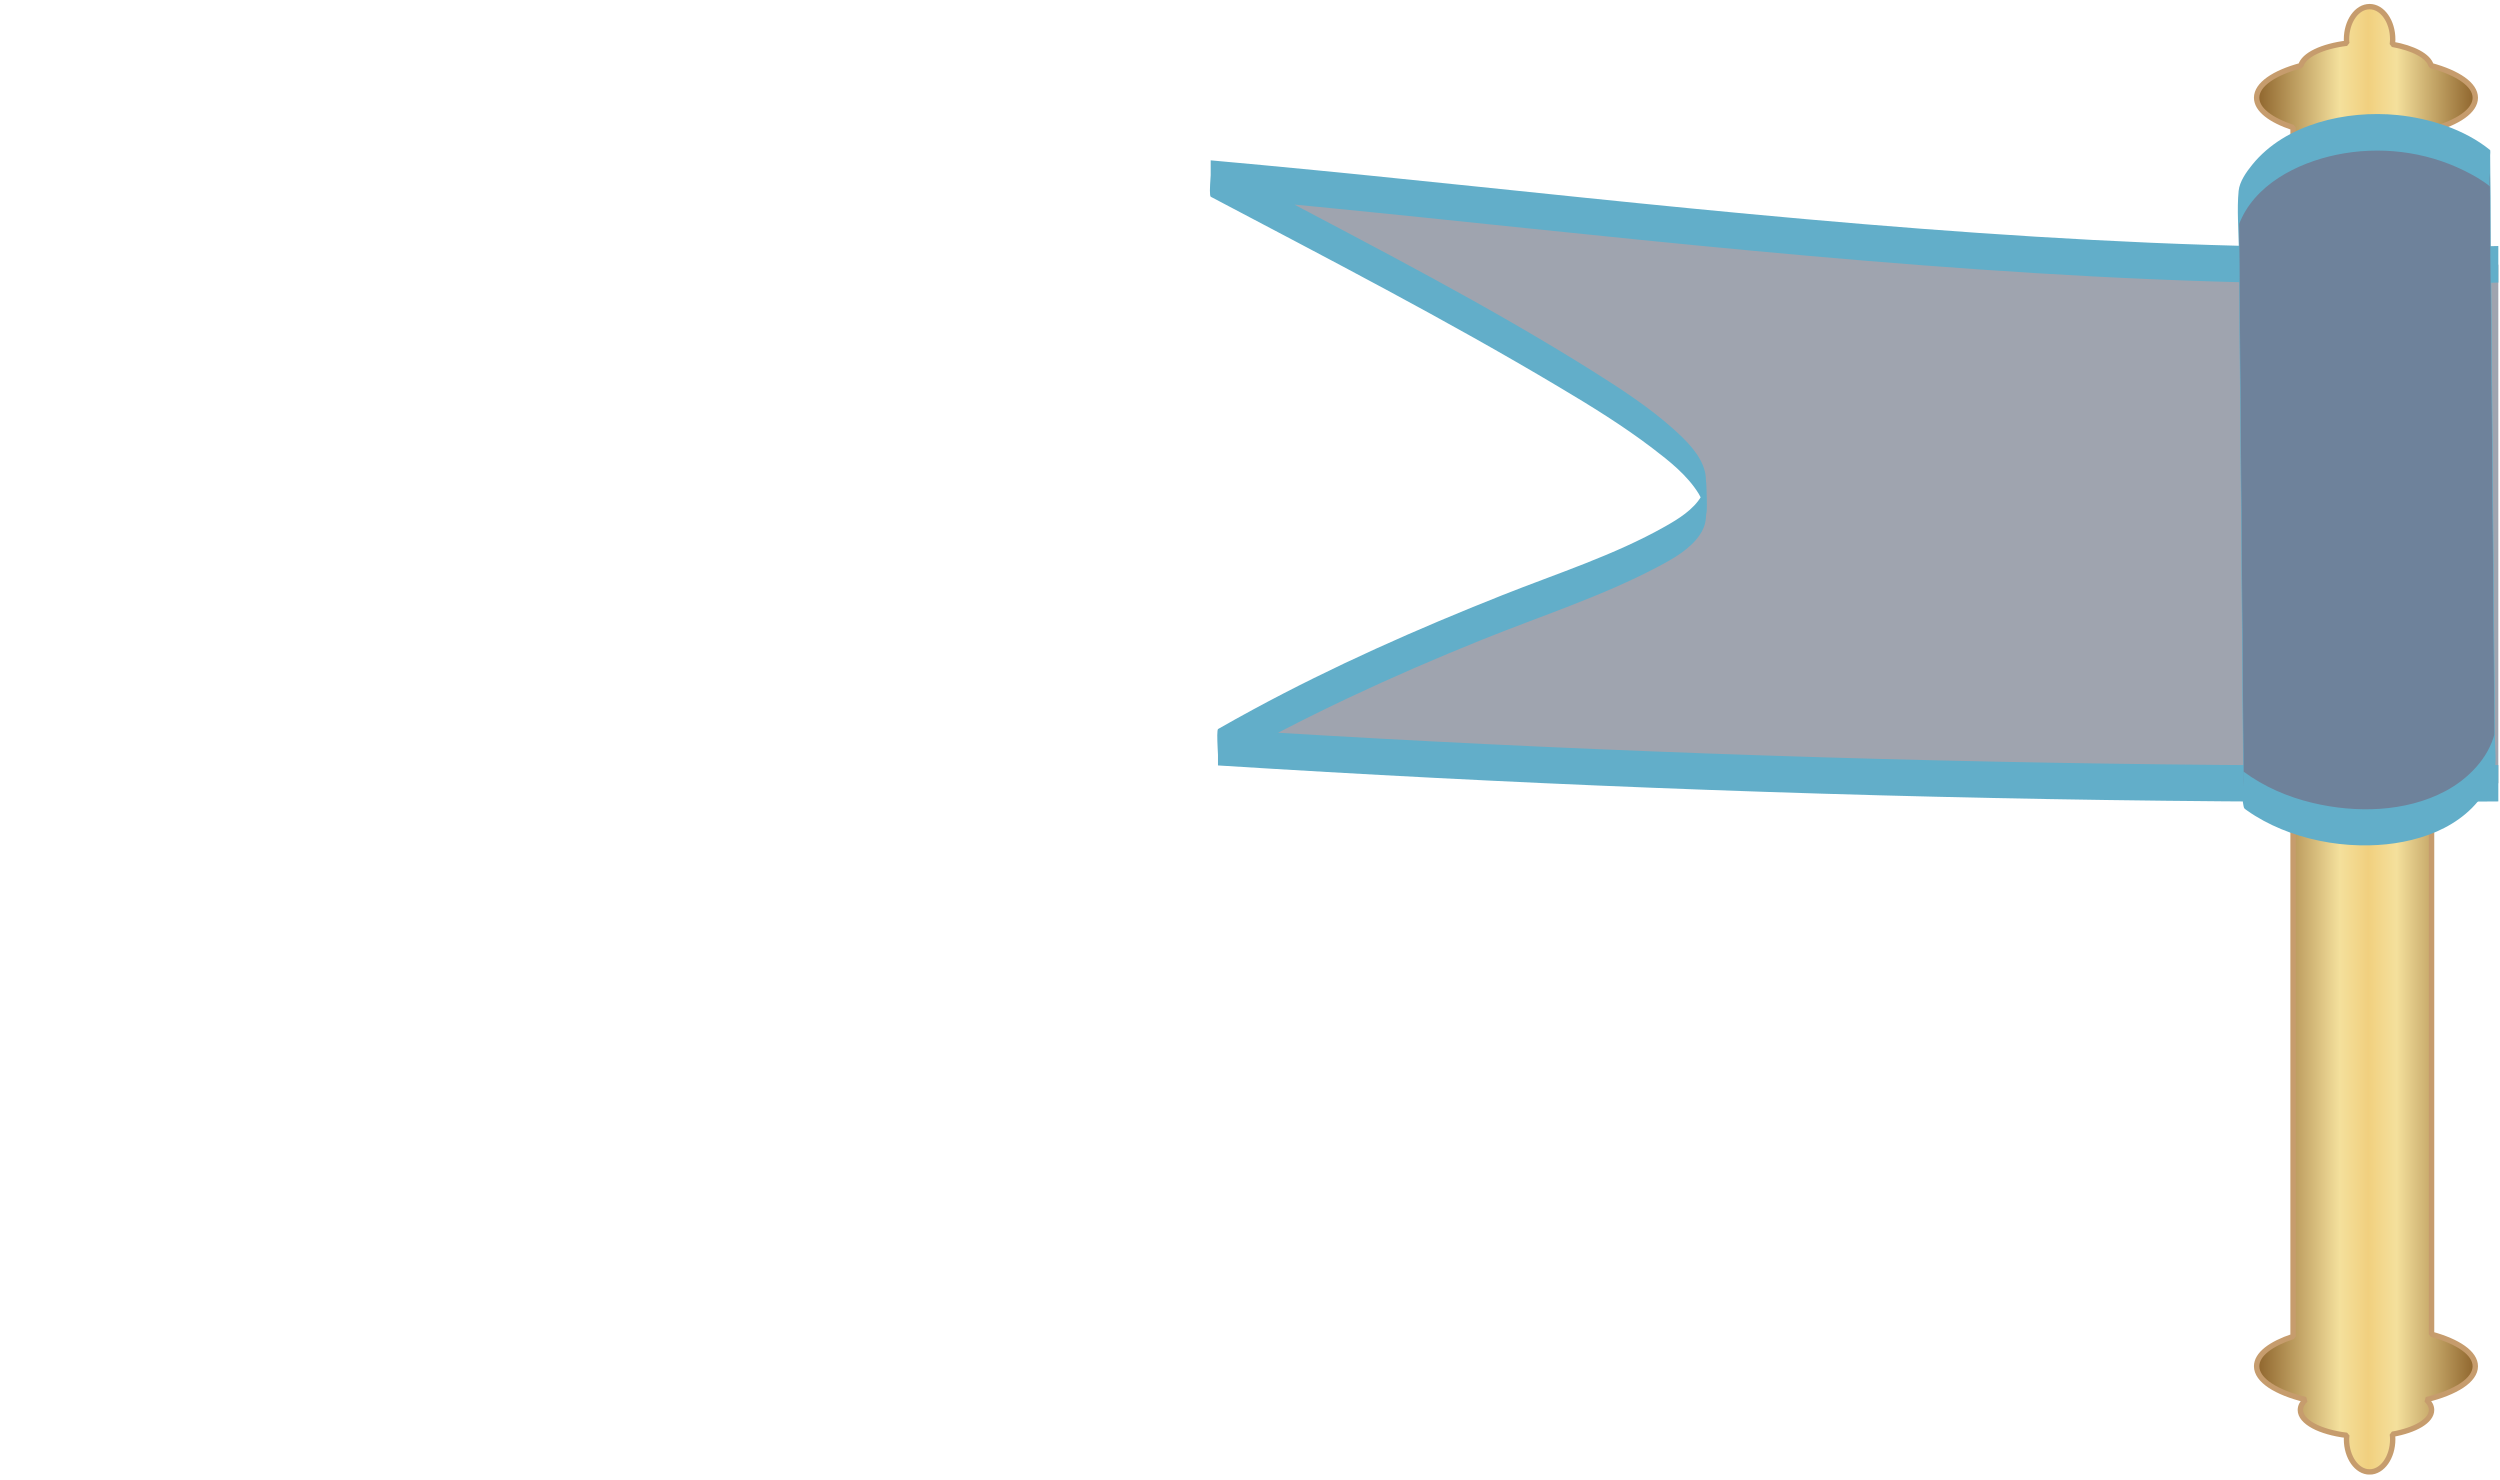 <svg width="343" height="203" viewBox="0 0 343 203" fill="none" xmlns="http://www.w3.org/2000/svg">
<g clip-path="url(#clip0_25_233)">
<path d="M483.107 102.53C433.427 105.68 380.657 107.53 325.107 107.53C269.557 107.53 216.787 105.68 167.107 102.53C234.607 64.03 276.217 82.69 166.107 24.53C215.427 28.91 269.287 36.63 327.107 36.53C382.627 36.44 435.477 28.76 483.107 24.53C483.437 48.86 482.777 78.2 483.107 102.53Z" fill="#9FA4AF"/>
<path d="M483.107 100.03C463.277 101.28 443.427 102.31 423.567 103.09C402.827 103.91 382.067 104.47 361.317 104.77C339.857 105.08 318.397 105.12 296.947 104.87C276.077 104.63 255.217 104.14 234.357 103.38C213.497 102.62 194.417 101.69 174.467 100.48C172.017 100.33 169.557 100.18 167.107 100.02V105.02C178.757 98.39 190.927 92.77 203.357 87.76C211.387 84.52 219.817 81.81 227.487 77.75C229.527 76.67 231.797 75.4 233.157 73.46C233.637 72.78 233.957 72.02 234.037 71.19C234.217 69.53 234.107 67.78 234.067 66.12C234.057 65.64 234.027 65.18 233.917 64.71C233.337 62.36 231.347 60.44 229.617 58.88C226.267 55.88 222.437 53.39 218.647 51C204.227 41.94 188.997 34.12 173.957 26.15C171.347 24.76 168.727 23.38 166.107 22V27C185.657 28.74 205.157 30.91 224.687 32.87C245.447 34.96 266.227 36.82 287.067 37.92C308.887 39.07 330.747 39.32 352.587 38.46C374.427 37.6 395.097 35.85 416.287 33.76C436.227 31.79 456.147 29.53 476.097 27.64C478.437 27.42 480.777 27.2 483.117 27V26.66C483.377 47.05 482.977 67.44 482.997 87.83C482.997 93.44 483.027 99.05 483.107 104.66C483.117 105.61 483.137 103.85 483.137 103.76C483.137 102.62 483.137 101.48 483.137 100.34C482.867 79.95 483.257 59.56 483.247 39.17C483.247 33.56 483.217 27.95 483.137 22.34C483.137 22.23 483.137 22.11 483.127 22C463.347 23.76 443.617 25.99 423.857 28C402.807 30.14 381.727 32.04 360.587 33.1C339.447 34.16 316.847 34.25 294.987 33.3C273.997 32.39 253.057 30.65 232.157 28.61C212.467 26.69 192.797 24.49 173.097 22.64C170.777 22.42 168.447 22.21 166.127 22C166.397 22.02 165.737 26.79 166.127 27C182.147 35.46 198.297 43.8 213.867 53.08C218.257 55.69 222.627 58.38 226.697 61.48C229.027 63.25 231.517 65.22 233.067 67.75C233.577 68.58 233.817 69.38 234.047 70.31C234.297 71.31 234.127 65.89 234.067 66.11C234.047 66.2 234.067 66.3 234.037 66.39C233.987 66.57 233.967 66.77 233.917 66.95C233.807 67.35 233.627 67.72 233.427 68.08C232.317 69.95 230.277 71.2 228.437 72.24C221.437 76.19 213.567 78.7 206.117 81.66C194.437 86.3 182.937 91.38 171.887 97.37C170.287 98.23 168.707 99.12 167.127 100.02C166.807 100.2 167.267 105.03 167.127 105.02C186.957 106.27 206.807 107.3 226.667 108.08C247.407 108.9 268.167 109.46 288.917 109.76C310.377 110.07 331.837 110.11 353.287 109.86C374.157 109.62 395.017 109.13 415.877 108.37C436.737 107.61 455.817 106.68 475.767 105.47C478.217 105.32 480.677 105.17 483.127 105.01C483.267 105.01 483.057 100.01 483.127 100.01L483.107 100.03Z" fill="#62AEC9"/>
<path d="M333.61 183.05V17.8C337.25 16.8 339.61 15.21 339.61 13.41C339.61 11.61 337.22 10 333.55 9C333.19 7.69 331.1 6.59 328.23 6.08C328.25 5.86 328.28 5.64 328.28 5.41C328.28 2.93 326.86 0.91 325.11 0.91C323.36 0.91 321.94 2.92 321.94 5.41C321.94 5.59 321.96 5.76 321.98 5.93C318.61 6.35 316.08 7.54 315.67 9C312 10 309.61 11.6 309.61 13.41C309.61 15.04 311.55 16.49 314.61 17.5V183.36C311.55 184.37 309.61 185.82 309.61 187.45C309.61 189.36 312.28 191.05 316.32 192.03C315.86 192.47 315.61 192.95 315.61 193.45C315.61 195.09 318.29 196.48 321.98 196.93C321.97 197.1 321.94 197.27 321.94 197.45C321.94 199.93 323.36 201.95 325.11 201.95C326.86 201.95 328.28 199.94 328.28 197.45C328.28 197.22 328.26 197 328.23 196.78C331.4 196.22 333.61 194.94 333.61 193.45C333.61 192.95 333.36 192.47 332.9 192.03C336.94 191.04 339.61 189.36 339.61 187.45C339.61 185.65 337.25 184.06 333.61 183.06V183.05Z" fill="url(#paint0_linear_25_233)" stroke="#C69C6D" stroke-width="0.74" stroke-miterlimit="1"/>
<path d="M341.62 23.07C341.19 22.72 334.58 17.52 324.32 18.21C316.12 18.76 309.1 22.84 307.15 28.35C307.37 55.02 307.59 81.68 307.81 108.35C314.58 113.45 325.27 114.84 332.94 112.14C340.57 109.46 342.09 103.83 342.28 103.06C342.06 76.39 341.84 49.73 341.62 23.06V23.07Z" fill="#6E829B"/>
<path d="M341.62 20.57C338.11 17.73 333.3 16.22 328.88 15.78C321.96 15.1 313.56 16.96 309 22.61C308.2 23.6 307.27 24.9 307.14 26.19C306.89 28.77 307.14 31.5 307.17 34.09C307.21 38.89 307.25 43.7 307.29 48.5C307.37 58.27 307.45 68.04 307.53 77.82C307.61 87.6 307.69 97.36 307.77 107.14C307.77 108.19 307.57 109.49 307.8 110.51C307.89 110.9 307.83 110.87 308.24 111.16C308.63 111.44 309.02 111.7 309.43 111.95C310.94 112.88 312.55 113.63 314.21 114.23C317.68 115.47 321.4 116.06 325.08 115.98C331.24 115.86 338.14 113.72 341.3 108C341.65 107.36 341.99 106.67 342.18 105.96C342.55 104.58 342.32 102.97 342.31 101.55C342.28 96.66 342.23 91.78 342.19 86.89C342.03 67.43 341.87 47.97 341.71 28.51L341.65 21.31C341.65 21.42 341.65 20.58 341.63 20.58C341.61 20.58 341.61 21.43 341.61 21.31C341.6 22.49 341.61 23.67 341.61 24.85C341.78 45.64 341.95 66.42 342.12 87.21C342.17 93.09 342.22 98.97 342.26 104.85L342.28 100.58C341.41 104.08 338.58 106.91 335.49 108.55C330.02 111.45 323.18 111.57 317.26 110.15C313.87 109.34 310.62 107.94 307.81 105.86L307.83 106.59C307.66 85.8 307.49 65.02 307.32 44.23L307.18 26.59L307.16 30.86C309.2 25.38 315.13 22.37 320.54 21.24C326.43 20.01 332.69 20.74 338.09 23.41C339.32 24.02 340.55 24.71 341.63 25.58C341.43 25.41 341.65 23.4 341.65 23.08C341.65 22.49 341.65 21.9 341.65 21.31C341.65 21.19 341.71 20.64 341.63 20.58L341.62 20.57Z" fill="#62AEC9"/>
</g>
<defs>
<linearGradient id="paint0_linear_25_233" x1="309.61" y1="101.43" x2="339.61" y2="101.43" gradientUnits="userSpaceOnUse">
<stop stop-color="#8E642C"/>
<stop offset="0.38" stop-color="#F4E09C"/>
<stop offset="0.51" stop-color="#F1D07F"/>
<stop offset="0.64" stop-color="#F4E09C"/>
<stop offset="1" stop-color="#8E642C"/>
</linearGradient>
<clipPath id="clip0_25_233">
<rect width="342.77" height="201.77" fill="white" transform="translate(0 0.54)"/>
</clipPath>
</defs>
</svg>
